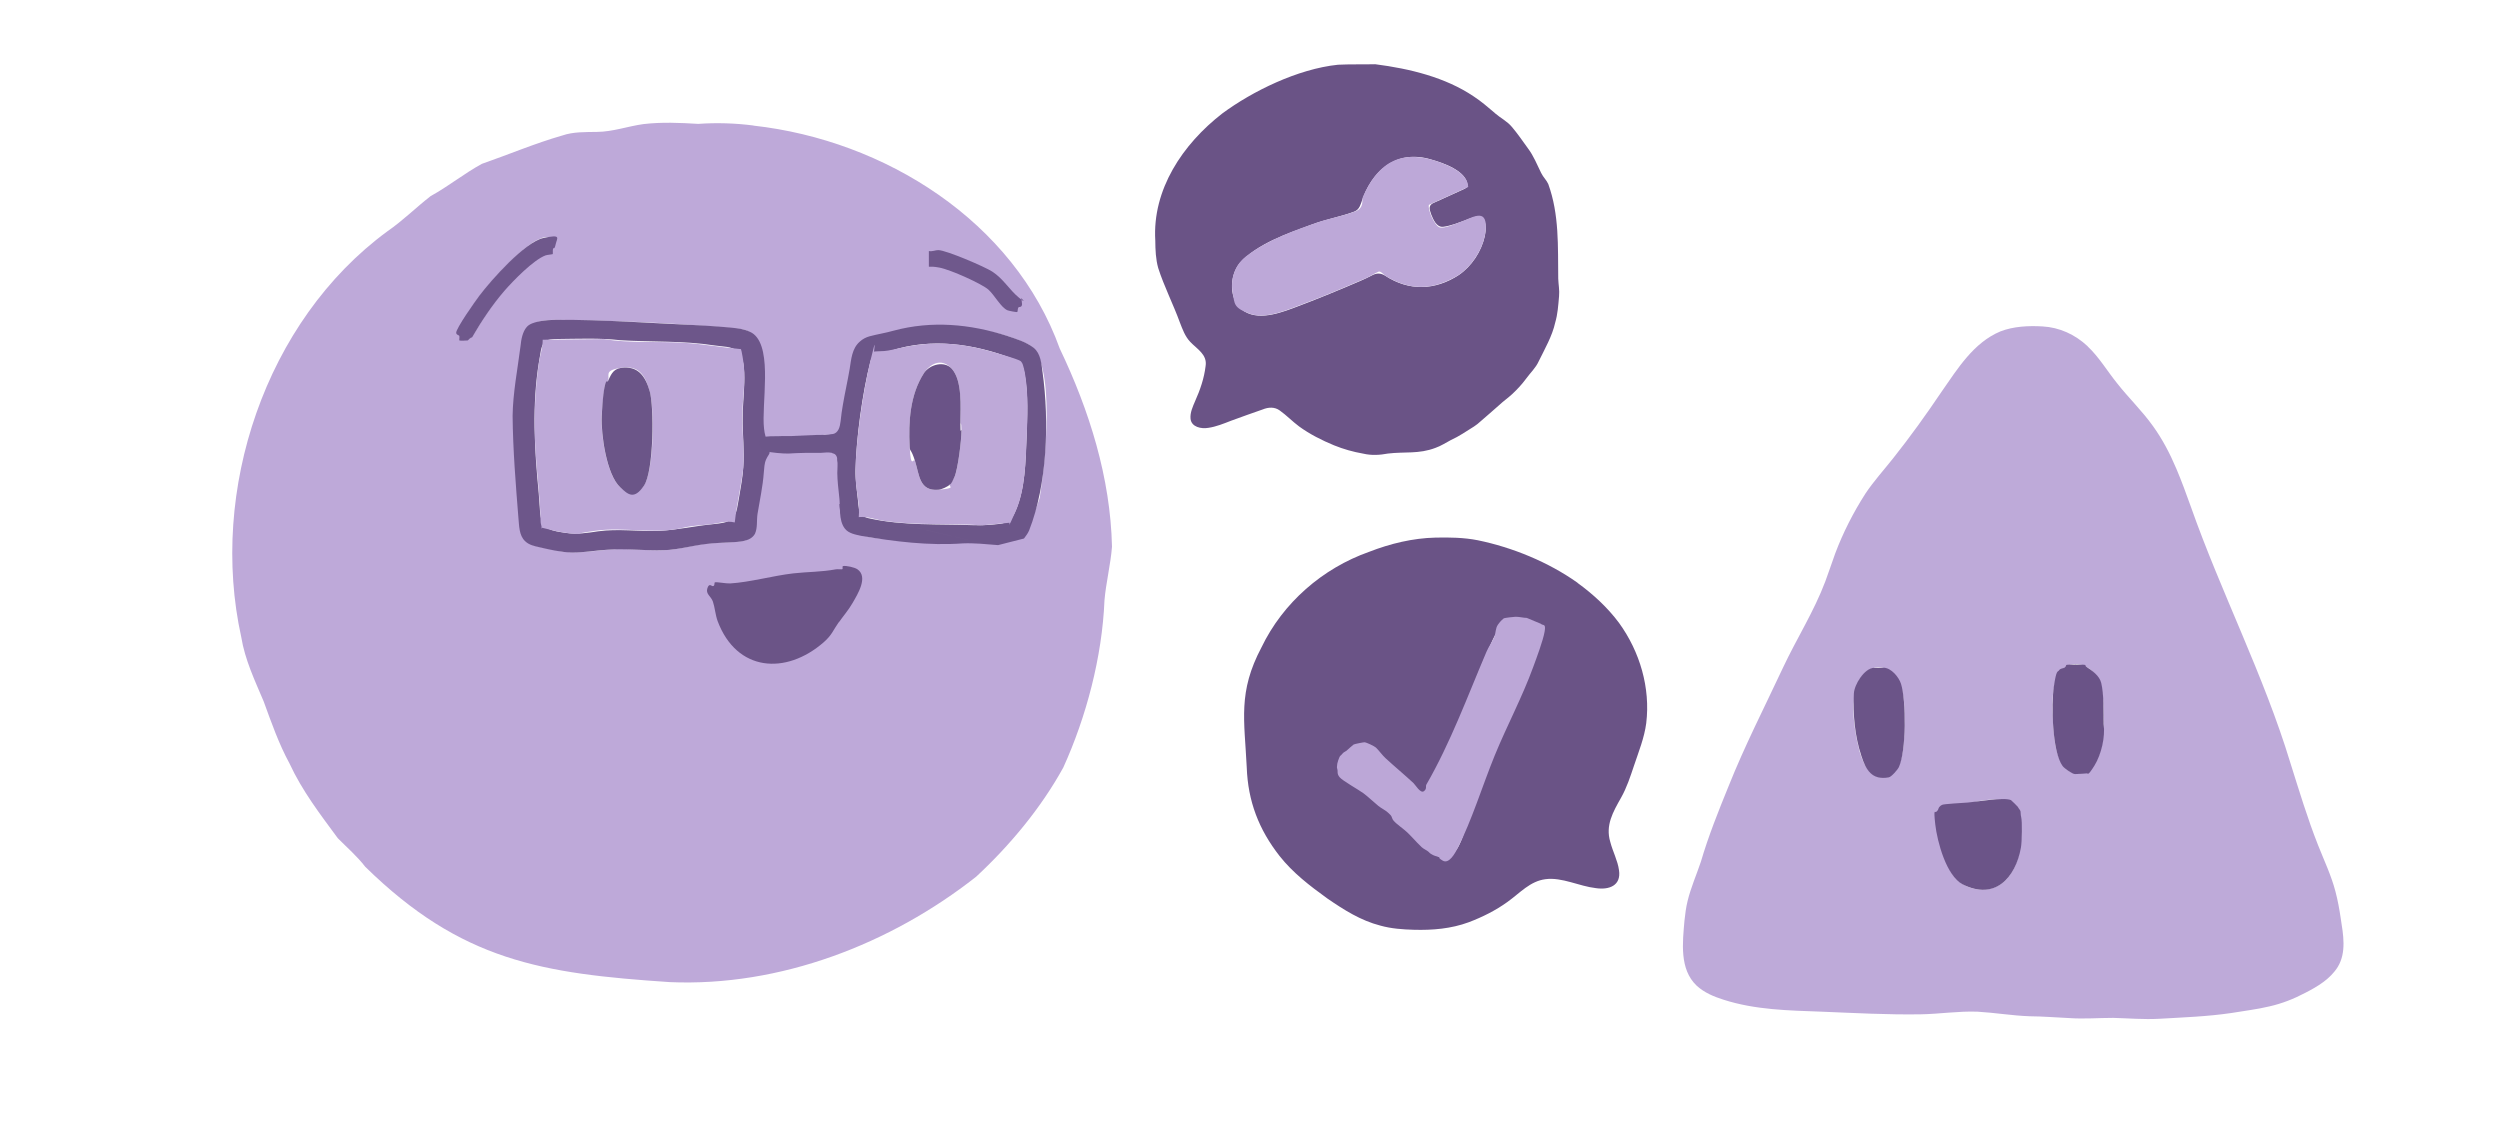 <?xml version="1.0" encoding="UTF-8"?>
<svg id="Layer_1" xmlns="http://www.w3.org/2000/svg" version="1.1" viewBox="0 0 2460 1105">
  <!-- Generator: Adobe Illustrator 29.3.1, SVG Export Plug-In . SVG Version: 2.1.0 Build 151)  -->
  <defs>
    <style>
      .st0 {
        fill: #bea9d8;
      }

      .st1 {
        fill: #bea9d9;
      }

      .st2 {
        fill: #6d568a;
      }

      .st3 {
        fill: #6b5487;
      }

      .st4 {
        fill: #bca7d7;
      }

      .st5 {
        fill: #6f588c;
      }

      .st6 {
        fill: #6a5386;
      }

      .st7 {
        fill: #6c5689;
      }

      .st8 {
        fill: #6b5488;
      }

      .st9 {
        fill: #bda8d8;
      }

      .st10 {
        fill: #6b5588;
      }

      .st11 {
        fill: #beaad9;
      }

      .st12 {
        fill: #6a5387;
      }
    </style>
  </defs>
  <g>
    <g>
      <path class="st11" d="M2054.2,340.8c11.3,10.6,19.3,24.3,29,36.3,11.3,14.4,24.5,27,35.2,42,9.5,13.1,16.9,27.4,23.2,42.3,5.2,12.2,9.7,24.7,14.2,37.2,30,85.1,71.7,165.7,97.9,252,8.6,27.2,16.8,54.6,27.3,81.1,6,15.2,13,29.8,17.1,45.6,2.3,8.7,3.9,17.6,5.2,26.5,2.5,15.9,5.7,33.4-2.9,47.6-7.4,11.9-19.8,19.3-32.1,25.6-11.2,5.9-22.8,10.5-35.2,13.3-12.1,2.9-24.9,4.4-37.4,6.5-23.7,3.5-47.4,4.3-71.3,5.7-15.1.8-29.8-.5-45-.9-14.4,0-28.7,1.2-43.1.2-13.1-.6-26.1-1.7-39.2-1.8-17.1-.6-34-3.5-51.2-4.5-18.9-.7-37.4,2.3-56.2,2.6-32.5.5-64.9-1.3-97.1-2.6-32.6-1.2-65.3-1.7-96.7-11.8-9.5-3-19.1-7-26.5-13.9-17-16.2-13.7-42.5-11.9-63.8.7-6.4,1.5-13.1,3.1-19.5,3.3-13.5,8.7-25.5,13.1-38.7,7.4-25.2,17.2-49.6,27.1-73.9,15.9-39.9,35.5-78.1,53.7-117,13.4-28.5,30.5-55.3,41.6-84.8,3.4-9.1,6.4-18.3,9.7-27.4,7.8-20.7,17.8-40.3,29.7-58.9,8.2-12.3,18.2-23.3,27.3-34.8,16.8-21.1,32.7-43.3,47.8-65.7,15.7-22.5,31.4-48.2,57.8-59.2,12.9-5,27.7-5.7,41.4-4.9,16.6.9,32,7.9,44.3,19.4h.1ZM2050.4,654.9c-5.3-2.1-11.2-2.2-16.2.5-17.8,9.3-14.6,41.2-13.9,59.1,1.2,12.6,2.1,26.6,8.8,37.3,11.3,16.2,29,10.1,35.5-6.8,6.3-15.8,5.9-33.1,5.3-49.9-.5-15-3.8-34-19.4-40.1h-.2ZM1844.4,657c-29.4,9.2-20.6,60.2-14.4,83,2.3,7.7,5.8,16.2,12,21.2,8.4,6.9,19.6,3.6,25-5.4,5.4-9.2,6-20.6,6.8-31.3.5-17.7,2.2-45.1-8.1-58.9-4.8-6.4-13.1-10.6-21.1-8.6h-.2ZM1978,789.4c-8-4.3-18-2.8-27.4-1.7-6,.8-11.8,3-17.7,3.5-6.8.8-13.6-.3-19.6,2.7-13.6,7.2-5.4,28.5-1.6,41.1,3.6,11.4,5.8,23.4,14.3,30.9,15.1,13.6,38.7,13.1,51-3.9,8.9-11.6,11.8-27.7,11.9-42.3-.2-11.7-.8-24.6-10.9-30.3h-.1Z"/>
      <path class="st8" d="M1978.8,787.3c.4.2,6.6,6.3,6.8,6.7.6,1.5,2.3,3,2.6,4.4s0,3.4.6,5.3c1.2,4.7.8,24.8-.2,30.3-5.3,30.1-25.8,52.2-57.3,36.2-16.1-8.2-25.1-42.2-27-59s0-11.4.8-12.2,1.9-1.6,2.2-2.9c.9-3.1,3.5-3.9,3.7-4.1.8-.9,21.6-2,25.4-2.3,9.4-.8,35-5.5,42.4-2.4Z"/>
      <path class="st12" d="M2051.8,654.3c.3.1.4,1.3,1,1.7,5.7,3.7,13.1,8.9,14.8,16,2.8,11.8,2.2,28.4,2.4,40.6,1.7,12.6-2.3,29.9-9.1,40.8s-6.2,7.4-7.5,7.6-10.2.8-11.7.7c-2.8-.2-10.2-5.5-12-7.8-10.5-13.9-11.3-61.1-8.7-78.4s3.7-13.8,5.1-15.9,3.6-1.6,5.4-2.7,1.3-2.4,1.8-2.6c.9-.5,17.2-.5,18.5,0Z"/>
      <path class="st8" d="M1843.8,657.2c2.2-.1,7.5-.2,9.7-.2,7.5.2,15,9.3,17.1,15.9,5.2,16.4,5.2,66.3-2.1,81.9-1.2,2.6-7.3,9.6-9.9,10.1-16.6,3.2-22.6-7.4-27-21-6.5-19.7-8.4-40.7-7.4-61.4.4-8.9,10.2-24.8,19.7-25.4Z"/>
    </g>
    <g>
      <g>
        <path class="st6" d="M1552.2,573.5c15.2,11,29.6,24.2,40.9,39.4,20.6,28.4,31,64,26.8,98.7-1.9,14.5-7.4,27.9-12,41.7-3.7,11-7.2,21.8-12.8,31.7-7.9,14-15.5,27.1-10.6,43.4,2.4,9.4,7.4,18.6,8.6,27.9,2.3,15.2-9.8,19.6-22.9,17.6-16.1-1.8-33.2-10.9-49.3-8.8-15.3,1.9-25.1,13.5-37.7,22.5-11.5,8.3-24.5,14.8-38,19.9-17.3,6.4-35.7,7.9-53.8,7.4-11.1-.3-22.4-1.1-33.1-4.1-19.4-5-35.9-15.5-52.2-26.7-17.3-12.5-33.9-25.2-47-41.8-20.5-26.2-31.1-53.9-32.3-87.1-2.3-47-8.8-74.1,14.5-118.2,21.2-44,60.1-77.8,105.9-94,20.8-8.1,43.1-13.5,65.3-14,13.8-.3,27.9-.1,41.6,2.6,34.1,7,69.5,21.5,98,41.7h.2ZM1497.2,622.4c-8.3-9.8-6.2-19.1-15.5-10.8-7.4,5.9-11.8,15.4-15.6,24-18.4,40.7-32,83.8-53.2,123.2-2.9,5.2-7.6,22.1-12.8,23.7-15.8,5-38.3-43.6-59.2-46.6-8.5-1.8-16.4,2.5-21.2,9.6-10,14.1,6.8,21,17.9,29.1,17.2,12,29.7,25.7,45.1,40,4.8,4.5,14.1,9.9,19.2,14.1,8.3,7.1,13.1,20.3,23.9,14.4,11.4-6.5,13.6-22.6,18.9-34.4,6.9-16.7,12.2-35.1,18.8-51.9,12-31.5,25.5-60.6,38.3-91.9,4.8-13.2,21.6-36.1,12.2-47.9l-16.6,5.4Z"/>
        <path class="st4" d="M1516.2,613.8c2.1,2.2,5.2-.9,3.7,7.7-1.5,8.8-7.9,25.8-11.2,34.8-10.8,29.7-26,58-37.9,87.1-11.9,29.1-22.5,63.9-36.6,91.4-2.4,4.7-8.3,15.7-14.5,12.1s-1.5-2.8-3.6-3.4-5.9-1.9-6.5-2.4-1.9-.8-3.1-2.1c-1.6-2-5.5-3.4-7.6-5.4-5.8-5.4-11.1-12.2-17-17s-11.1-8.3-12-11.5-2.5-3.7-4-5.4-7.1-4.6-9.5-6.6c-4.7-3.8-9.8-8.8-14.6-12.4s-20.6-12.3-23.6-15.9-1.5-5.7-2.3-8,0-3.1-.2-3.7c-.2-1.4,2.1-8.7,3.3-9.5s1.9-2.2,3.2-3.2,2.4-1.2,3.1-2,6.3-5.5,6.7-5.8c.8-.5,9.4-2.2,10.6-2.2,1.9,0,9.9,3.9,11.3,5.2,2.6,2.4,6.4,7.7,9.5,10.5,9,8.3,18.7,16.3,27.5,24.5,1.9,1.8,6.8,10.3,10.1,8s1.6-4.8,2.5-6.5c23.8-41.2,40.5-86.9,59.2-130.8,2-4.8,5.8-9.9,7.6-14.4s1-8.4,3.7-12.3,5.5-6,5.8-6.2c.8-.4,9.8-1.5,11.5-1.5,4.2,0,7.5,1.1,11,1.1"/>
      </g>
      <g>
        <path class="st6" d="M1470.8,111.2c5.6,4.9,12.2,8,16.9,13.7,5,5.8,11.1,14.5,15.8,21.1,5.7,7.5,8.8,15.8,13,24.2,2.1,4.3,5.2,6.9,7,10.9,10.9,30.1,9.4,61.2,9.8,93,.2,5.9,1.4,11.6.8,17.5-.8,9-1.3,17.4-3.8,25.9-2.8,12.9-10.3,26-16.2,38-2.9,6.5-8.3,11.4-12.4,17.1-4.2,5.7-8.6,10.4-13.7,15.2-4.1,3.8-8.9,7.1-13,11-6,5.5-12.3,10.6-18,15.7-2.1,1.9-4.2,3.7-6.6,5.2-7.6,4.7-14.7,9.7-22.7,13.3-5,2.6-9.7,5.8-15.2,7.7-16.4,6.3-30.4,3.6-46.8,5.6-8,1.5-16.1,2-24.2.1-10.2-1.8-19.4-4.4-28.8-8.2-11.9-4.9-24-11-34.4-18.6-6.6-4.9-12.3-10.9-18.9-15.6-5.1-3.8-11.3-3.4-16.9-1.1-10.5,3.8-20.9,7.2-31.1,11.1-7.2,2.8-14.7,5.9-22.4,7-6.9,1.2-16.6-.7-17.5-8.9-.6-6,2.2-12,4.5-17.4,4.9-10.9,8.9-22.5,10.3-34.4,1.9-11.5-8.5-16.8-15.2-24-5-5.3-7.5-12.3-10.1-19-6.4-17.6-15.7-35.9-21.3-53.5-2.5-8.9-2.8-17.8-2.9-27.1-3-50.2,26.9-94.8,66-125.1,29.5-21.8,74.2-43.8,113.8-47.9,11.5-.6,24.7-.2,36.6-.5,34.2,4.4,69,12.9,96.8,31.6,7.1,4.6,14.1,10.6,20.8,16.3h.2ZM1444.1,182.2c-1.2-14.1-23.7-21.8-35.7-25.2-34.5-10.5-59.2,11.1-69.2,43.2-1.5,4.3-3.3,6.8-7.1,8.2-11.9,4.6-28.7,7.7-41.4,12.6-24.2,8.9-53.1,18.7-70.7,37.7-9.6,11.7-10.8,31.6-.8,43.5,14,14.4,36.3,7.3,52.7,1.2,22.3-8.3,44.7-17.5,66.5-26.9,4.1-1.7,8-3.7,12-5.7,4.2-2.2,8.3-2.2,12.6.5,23.5,15.4,49.3,14.5,72.5-.7,12.6-8.6,22.3-23.2,25.6-38.4,1.1-5.6,1.9-13.5-2.4-17.7-3.8-3.3-10.9,0-17.3,2.4-7,2.6-14.2,5.4-21.6,6.3-6.3.4-9.5-7.2-11.5-12.2-2-5.6-3-9.3,3.2-11.7,7.1-3.2,22-10,28.8-13.1,1.7-.8,3.6-1.8,3.9-3.7h0Z"/>
        <path class="st9" d="M1444.9,183.9l-38.9,17.7c-1.2,5.3,5.9,20.9,10.8,22.2s16.3-4.1,19.5-5.1c11.3-3.7,27.1-15.5,25.7,6.6-1.1,18-14.1,38.5-29.9,47.2-23.9,13.2-44.3,13.2-67.7-.3-2.3-1.3-5.2-5.3-7.6-5-4.5,1.8-8.7,4.9-13.2,6.8-19.5,8.3-39.6,17-59.6,24.4-15.8,5.9-38.1,16.2-54.3,10.3s-14.7-9.8-16.7-20.3c-2.5-13.6,1.8-27.3,12.9-36,20.9-16.2,48.3-26,73.5-34.5,7.9-2.7,33.1-7.9,37.8-11.9s2.8-9.7,3.9-12.3c15.4-35.2,39.1-47.6,76.2-33.8,10.7,4,26.8,11,27.4,24Z"/>
      </g>
    </g>
  </g>
  <g>
    <path class="st1" d="M741.4,123.6c129,14.4,256.3,94,301.4,219.4,29.1,60.8,49.9,127.1,51.4,194.9-1.3,17.3-6,35.9-7.4,52.9-2.3,55.7-17.9,114.6-40.5,164.4-22,40-52.7,76.8-85.8,107.5-84.2,66.3-193,108.4-301.4,103.7-126.1-8.4-205.2-20.9-299.7-113.5-8-10.4-17.9-18.9-27-28.1-17.3-23.5-34.9-46.3-47.5-73.5-10.6-19.5-17.8-40.2-25.4-61-8.7-20.6-18.5-41.1-22.1-63.4-31.8-143.7,23.4-310.9,143.8-399.3,15.1-10.4,28.1-23.4,42.5-34.6,17.6-9.7,33.4-22.5,50.5-31.8,26.5-9.2,52.3-20.2,79.2-27.9,10.8-3.7,22.4-3.3,33.9-3.5,15.7-.1,30.5-5.6,45.9-7.7,18-2.1,36-1.3,53.9-.2,17.9-1.3,36.5-.7,54.3,1.6ZM1002,302.7c-7.7,12-78.9-39.2-70.3-37.3,12.3,4.2,26.3,10.1,37,17.4,9.3,6.1,9.7,12,19.9,16.8,11.4,4.4,18.3,2,10.6-4.9-16.2-20.4-28.8-29.3-53.1-37.8-7.4-2.5,61.2,39,55.9,45.7ZM541.2,245.5c8.3-9.3-1.5-15.2-10.1-10.4-19.3,6.4-83.9,76.7-78,95.9,7.2,8.8,13.7-3,17.6-9.7,18.6-30,40-58,70.5-75.7ZM752,435c-13.8,6.4,2.7-74.9-3.1-88-1.3-11.8-7.7-22-20.6-23.3-60.6-5.8-121.7-8.4-182.6-9-16.3.3-30.9,3.5-30.8,23-12,61.8-7.5,125.3-.7,187.3,3,14,20.1,12.7,31.1,16.1,25.2,6.7,50.8-3,76.4-.5,12,.4,24.1,1.5,36.2.5,11.2-.8,22.1-4.2,33.4-5.7,12.9-1.8,26.1-1,38.9-3,14.7-2.3,1.5-11,2.2-22.4,2.5-15.9,16.3-33.1,17.2-49.3,0-13.5-3.2-17.7,8.9-16.8,72.1-1.1,70.5-36.1,76.5,21.7,1.1,30.3-6,59.6,24.3,63.5,21.3,3.4,45.5.4,67.1-.2,16.3-.9,28.1,1.2,44.3,4.1,6.9.7,14.9-4,21.8-5.2,20.3-7,24.7-20.3,30.6-38,4.6-28.5,17.7-137.7-12.2-151.4-47.9-22.4-94.7-17-144.9-1.9-18,3.6-27.6,13.7-29.5,29.3-2.2,12.2-1.2,41.3-3.1,53.6-1.9,12.3-4.1,9.3-21,8.4-18.8,1-41.9,4.8-60.4,7.3ZM818.9,608.4c18.6-23.2,49.3-49.1-2.9-36.2-29.7,1.8-54.4,4.7-83.6,9.8-19.5,1.8-38.7-13.1-26.2,14.5,12.7,70.4,78.3,69.9,112.7,11.9Z"/>
    <path class="st3" d="M825.3,612.3c-5.6,8-6.6,12.5-14.8,19.7-37.3,32.5-85.6,28.9-104.3-20.7-2.3-6.2-2.8-13.8-4.7-19.3s-7.4-7.4-5.4-13.3,4.4-1,6-2.1.4-3.3,1.5-3.6c1.7-.5,11,1.3,14.9,1.1,19.5-1.2,42.1-7.6,62.1-9.9,14.3-1.6,27.5-1.3,42-4,1.6-.3,5.9.3,6.4-.2s-.5-2.7.6-3c3-.6,11.4,1.3,14,3.1,11.1,7.5.3,24.6-4.7,33.3-3.9,6.8-9.2,12.9-13.5,19Z"/>
    <path class="st5" d="M544,250c-.2.3-5.4.7-7.2,1.3-11.8,4.4-31.7,24.8-40.3,34.7-12.2,14.1-22.6,30-32,46-1.6,0-3.9,2.9-4.2,3-1.1.2-8,.4-8.3,0s.3-3.1,0-4.3-2.9-.8-3.1-3.2c-.4-4,18.9-31.4,22.7-36.4,11.5-15.3,44.9-53,63.1-56.9s13.4,0,12.1,6.1-2.1,2.9-2.6,4.5,0,4.9-.3,5.2Z"/>
    <path class="st5" d="M914,247c3.2.8,6.6-1,9.4-.9,7.8.2,45.3,16.2,52.9,21.1,11.1,7.2,16.7,17.7,26.1,25.5s2.1.1,2.4.5.9,5.4.9,6.2c-.3,3.7-3,2-3.7,3.3s-.5,3.9-1,4.3-8.3-1.1-9.7-1.7c-6.3-2.7-12.6-14.8-18.7-20.3s-37-19.6-48.3-21.7-10.3.4-10.3-1.7v-14.5Z"/>
    <g>
      <path class="st2" d="M757.3,445.7c-.6,1.8-2,3.2-3.4,6.3-1.8,3.9-1.9,8.6-2.3,12.9-1,13.9-4,27.2-6.2,40.8-1,6.7.2,13.4-2.5,19.5-4.4,8-15.8,7.9-24.1,8.5-8,.4-16,.6-23.9,1.6-14.1,1.6-27.6,5.7-41.7,6.1-18.7.7-37.6-2-56.3-.4-11.2.7-22.5,2.8-33.8,2.7-11-.2-21.7-2.8-32.3-5.2-5-1.1-10.3-2.3-14-5.9-6.2-5.7-5.9-15.3-6.7-23.2-2.6-32.4-5.4-67.2-5.7-100.2.3-22.6,4.9-46,7.8-68.7.6-6.3,2-14.1,6.1-18.7,4.7-5.8,19.9-6.9,27.6-7.1,48-.3,96,3.4,144,5.5,8,.5,16,1,24,1.7,9.3,1,20.3,1.1,27.8,6.9,18.8,15.4,7.4,69.5,10.1,92.8.5,5.5,2,10.1,4.1,15.2,1.3,2.8,2.2,6.1,1.2,9h0ZM726,345.7c-6.1-5.2-15.2-4.5-23.1-5.8-30.6-4.8-61.5-3.2-92.3-5.1-20.6-2.4-41.6-1.4-62.6-1.2-4.1,0-9.5.4-11.6,2.4-4.6,4.2-4.5,13-5.9,19.2-7.2,43.2-4.6,86.8-.4,130.1.5,6.1.9,12.2,1.3,18.1.4,6.5,2,13.5,7.9,16.6,4.4,2.6,11.2,3.4,17.6,4.4,10.8,1.6,21.1,0,31.7-1.6,19.7-2.7,39.8.3,59.5-.4,18.2-.8,36.1-5,54.3-6.7,6-.7,13.3-1.1,17.8-5.2,5.5-5.2,5.5-14.1,7.1-21.4,1.7-9.7,3.4-19.4,4.1-29.2,1.2-16.3-.8-32.6-.6-48.9-.6-15,6.4-55.8-4.6-65h-.1Z"/>
      <path class="st7" d="M982.1,536.4c-11.5-.9-23.2-2.2-34.8-1.7-33.2,2.4-67-1.8-99.8-7.4-5.9-1.3-12.5-2.4-16.2-7.2-6.5-8.5-4.1-22-5.6-32.1-.8-7.4-1.7-15.1-1.8-22.5.1-4.3.5-8.6,0-12.9-.1-9.1-9.6-7.4-16.1-7-10.7-.1-21.4,0-32.1.7-5.4.1-17-.9-22.2-2.3-6-1.9-8.7-9.8-3.2-13.4,2.9-1.8,12.5-1.2,15.9-1.4,5.6-.4,10.8.2,16.5-.3,6.9-.3,13.7-.6,20.5-.9,5.2,0,11,0,15.9-.8,5.9-1,7.4-7,8.1-13,.6-5.4,1.2-10.7,2.2-15.9,2-11.8,4.7-23.6,6.7-35.4,1.5-9.4,2.2-20,9.9-26.7,2.8-2.6,6.1-4.3,9.7-5.3,7.4-2,15.9-3.3,23.5-5.5,37.6-10.1,75.2-6.6,111.8,5.1,8.8,3,19,6,26.2,11.8,7,5.8,7.5,15.6,8.7,24.1,6.7,48.6,4.6,110.2-13.3,155.7-1.3,2.9-3.1,5.3-5,7.8M989.3,540,847.8,506.5c1.6,1.7,3.9,2.7,6.7,3.4,34.2,7.7,69.3,5.5,103.6,6.9,8.3.3,16.9-.3,25.6-1.3,3.6-.4,7.5-1.6,9.8-3.7,2.6-2.1,4.4-5.9,5.9-9.3,9.5-22.3,9.6-47.2,10.7-71,.7-21.3,2-43.6-2.1-64.7-1.3-7.2-4.8-11.6-11.6-13.9-38.1-14.7-80.1-20.7-119.7-7.8-8.3,1.9-17.5.8-20.2,10.5-8,31.2-14,75.4-14.7,107-.2,10.3,1.4,20.2,2.5,30.6.4,4.5.7,10.5,3.4,13.3h0Z"/>
      <path class="st2" d="M826,496c3.6-1,1.8,7.1,1,10,0-2.4-1-6.3-1-10Z"/>
      <path class="st2" d="M822,427c.7,4.3-4.6,1.1-6,1"/>
      <path class="st2" d="M819,446c-.8-3.5,3.6-1.6,6-2,0,.7,0,1.3,0,2-2,0-4,0-6,0Z"/>
      <path class="st2" d="M824,455c0-1.8-.4-3.5,1-5"/>
      <path class="st2" d="M824,468c0-1.7,0-3.3,0-5"/>
      <path class="st2" d="M760,429"/>
      <path class="st2" d="M812,446"/>
      <path class="st2" d="M813.2,446.7"/>
      <path class="st2" d="M829,443.1"/>
      <path class="st2" d="M771,429"/>
      <path class="st1" d="M728.8,343.2c1.1.8,3,14.8,3.2,17.3,1.5,16.9-1.5,33.5-1.6,50.2,0,15.1,1.9,30.5,1.2,45.7s-6.6,38.4-8.6,57.7c-8.6-2.1-16.3,1-24.6,1.9s-17,1.1-26.6,3.4c-28.1,6.7-57.6-1.2-86.1,2.9s-8,2.5-12.1,2.9c-9.9,1-26.7-2.3-36.1-4.9s-3,.2-4.4,0c.1-2.2-1-4.3-1.1-6.5-.4-22.2-3.6-46.3-5-69-1.8-29.7-1-57.4,3.1-86.9,1.1-7.9,4-15.5,3.9-23.6l60.3-.6c26,4.2,52.2,2,78.2,3.6,18.7,1.1,37.6,4.6,56.2,6.2ZM610.4,479.6c7.3,6.6,17.2,6.7,23.1-1.7,10-14.4,10.7-75.3,5.8-92.7s-11.3-25.9-28.7-23.2-9.7,7.5-12.6,13.2-1.9.8-2.3,1.9c-1.4,3.6-3.5,27.1-3.7,32.3-.8,17.8,4.7,57.8,18.3,70.1Z"/>
      <path class="st0" d="M845,509c1.3-12.5-2.5-25.3-3-37.6-1.4-29.9,7.2-85.7,14.3-115.7s3.4-9.4,3.8-9.7,8-.4,10.2-.6c4.7-.4,10.7-1.9,15.8-3,32-7.3,59.3-5,90.3,3.8s27.7,9.1,28.8,10.2c1.8,1.8,3.2,10.3,3.7,13.3,3.1,19.6,2.1,41.9,1.3,61.8s-1.3,50.1-10.7,71.3-5.2,11-6.4,11.6l-26.5,2.5c-32.6-2.1-62.6.3-95.8-4.2-8.8-1.2-16.7-4.7-25.6-3.9ZM934.7,476.7c.3-.3,4.1-6.4,4.4-7.1,3.6-8,7-36.7,7-46.1s-1.1-5.3-1.1-8c0-14.8,2.1-40.8-8.4-52.6s-22.1-4.2-27.6,4.5c-13.5,21.3-15.1,47.4-13.9,71.9s3.9,9.7,5.4,14.7c4.2,13.4,4,29.5,22.9,27.9s9.3-3.1,11.3-5.2Z"/>
      <path class="st10" d="M610.4,479.6c-13.6-12.4-19.1-52.3-18.3-70.1s2.3-28.7,3.7-32.3,2-1.2,2.3-1.9c2.8-5.7,4.7-12,12.6-13.2,17.3-2.7,24.5,8.4,28.7,23.2s4.1,78.3-5.8,92.7-15.8,8.3-23.1,1.7Z"/>
      <path class="st12" d="M934.7,476.7c-2,2.2-8.3,5-11.3,5.2-18.8,1.6-18.7-14.5-22.9-27.9s-5.1-8.9-5.4-14.7c-1.2-24.4.3-50.5,13.9-71.9,5.5-8.7,20.2-12.8,27.6-4.5,10.5,11.8,8.5,37.7,8.4,52.6s1.1,5.1,1.1,8c0,9.4-3.4,38-7,46.1s-4.1,6.8-4.4,7.1Z"/>
    </g>
  </g>
</svg>